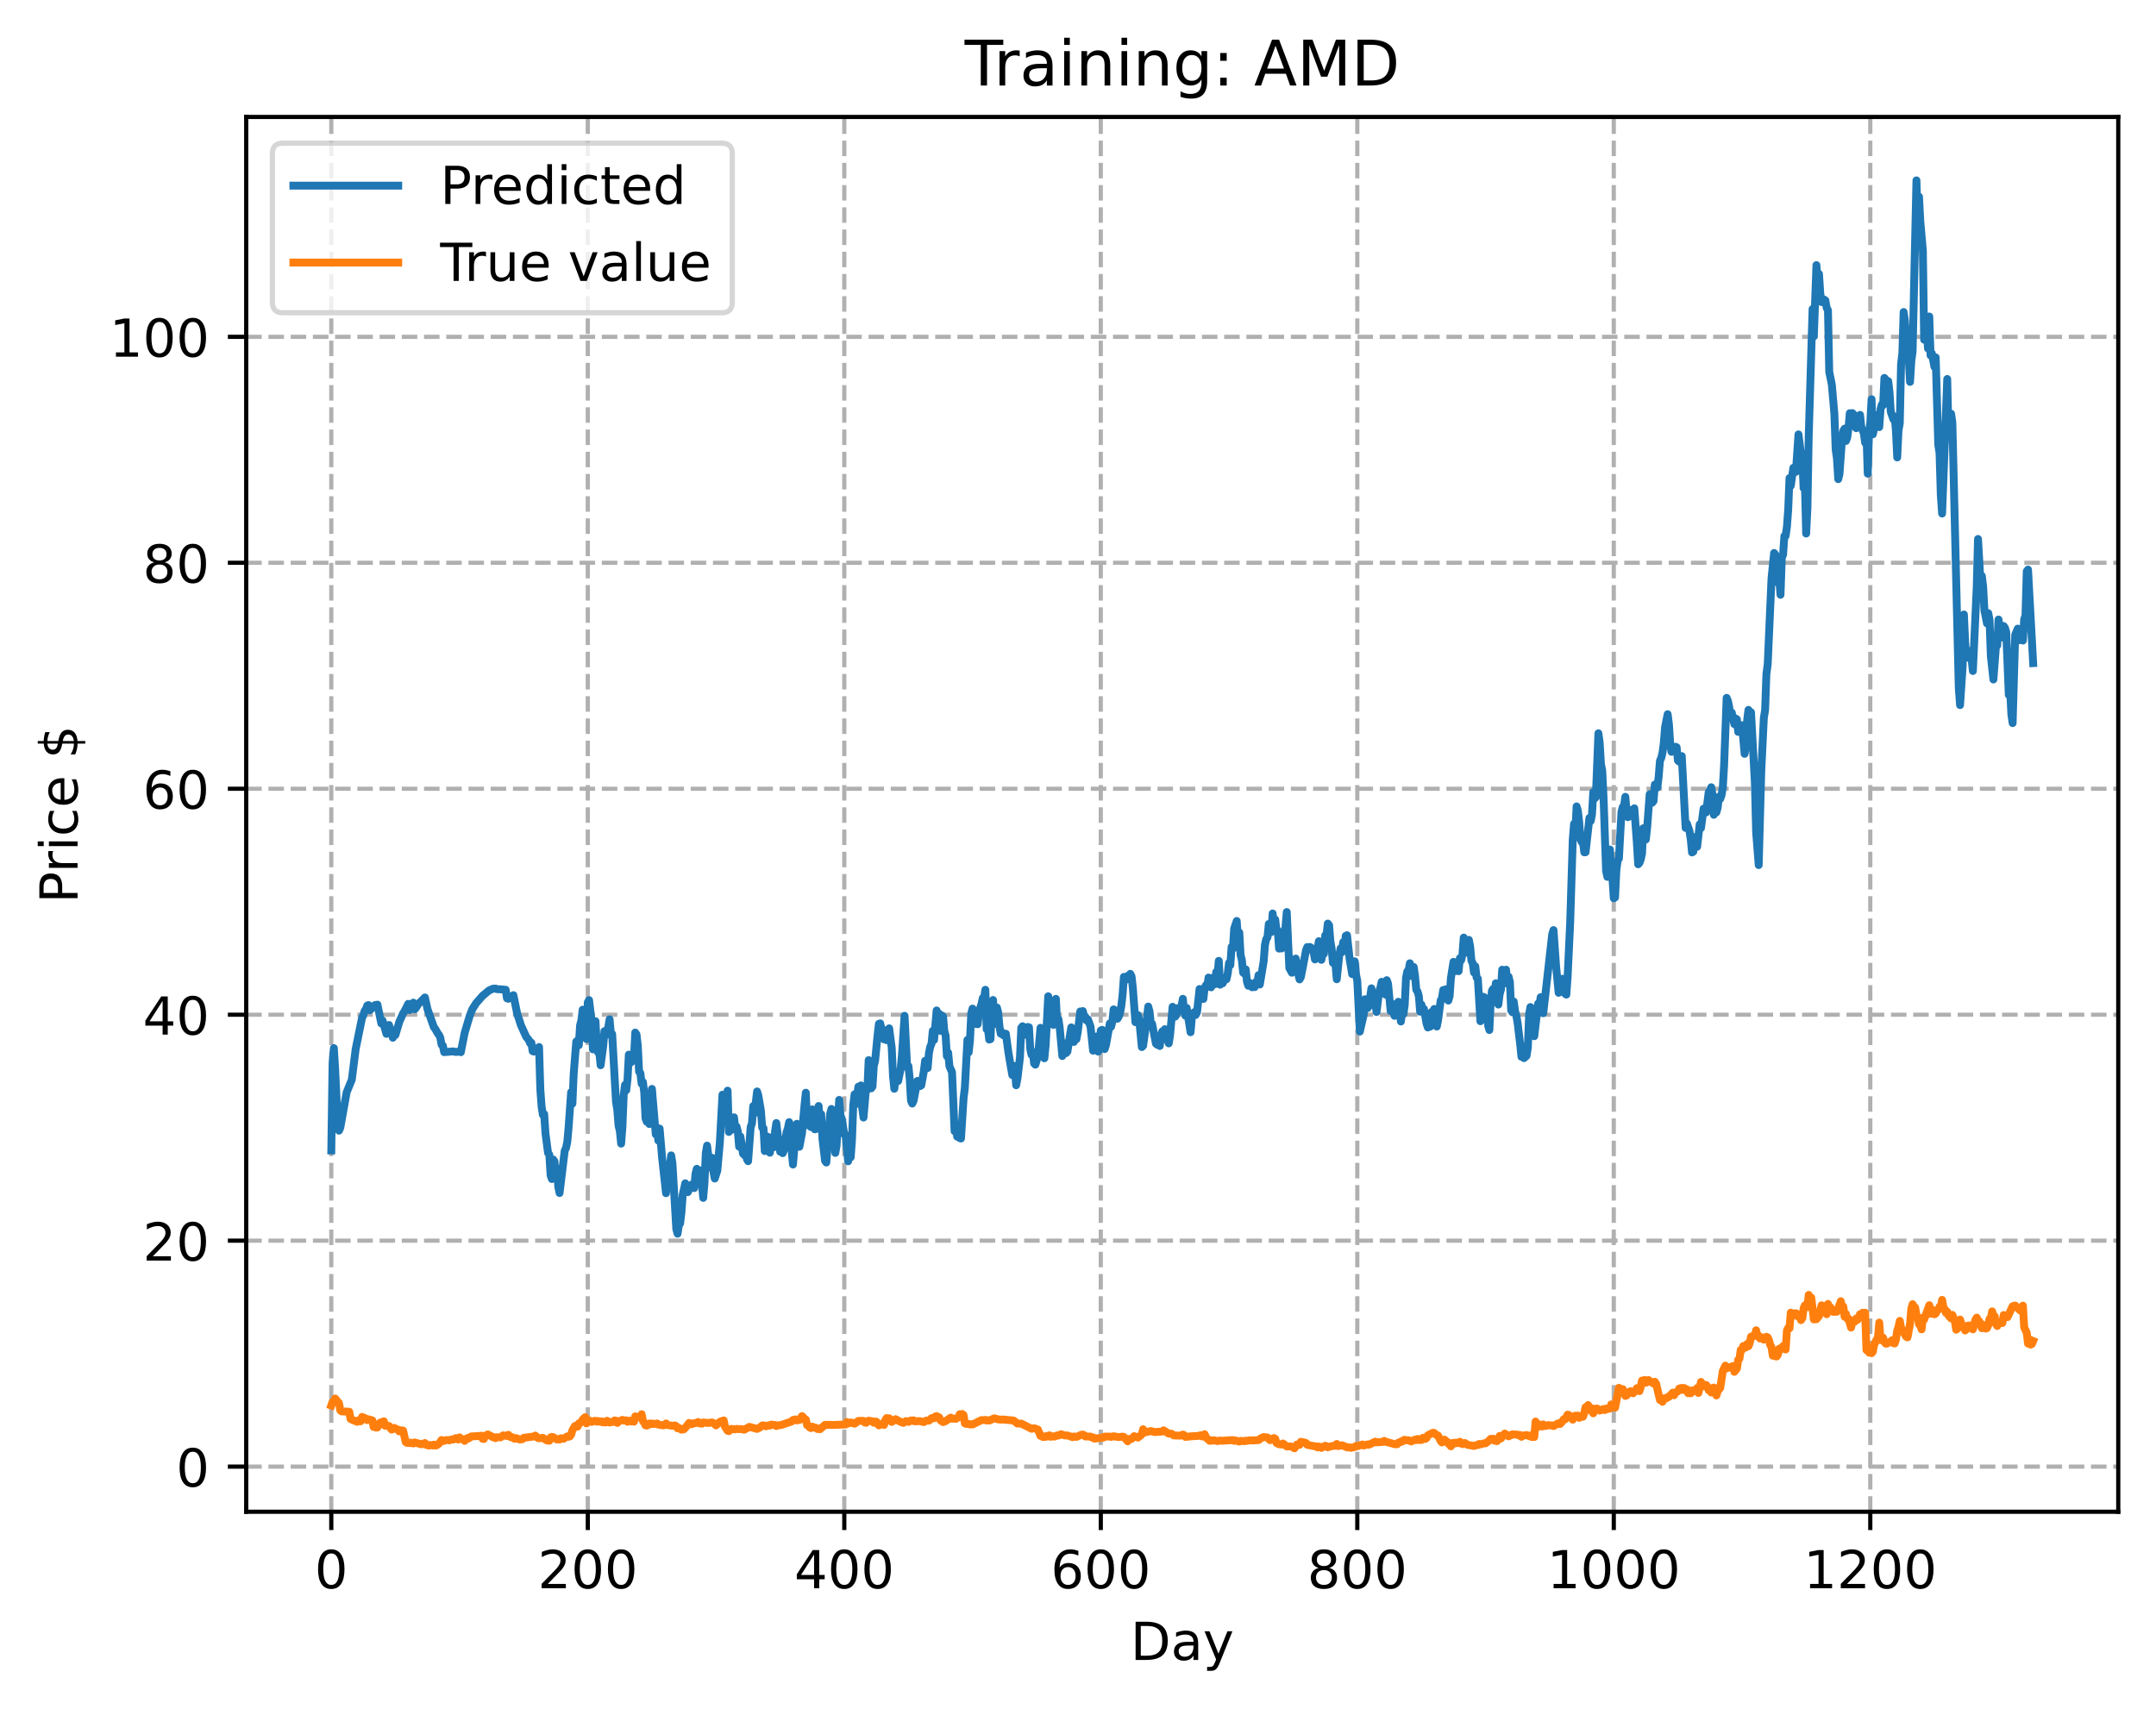 <?xml version="1.0" encoding="utf-8" standalone="no"?>
<!DOCTYPE svg PUBLIC "-//W3C//DTD SVG 1.1//EN"
  "http://www.w3.org/Graphics/SVG/1.1/DTD/svg11.dtd">
<!-- Created with matplotlib (https://matplotlib.org/) -->
<svg height="325.986pt" version="1.1" viewBox="0 0 411.286 325.986" width="411.286pt" xmlns="http://www.w3.org/2000/svg" xmlns:xlink="http://www.w3.org/1999/xlink">
 <defs>
  <style type="text/css">
*{stroke-linecap:butt;stroke-linejoin:round;}
  </style>
 </defs>
 <g id="figure_1">
  <g id="patch_1">
   <path d="M 0 325.986 
L 411.286 325.986 
L 411.286 0 
L 0 0 
z
" style="fill:#ffffff;"/>
  </g>
  <g id="axes_1">
   <g id="patch_2">
    <path d="M 46.966 288.43 
L 404.086 288.43 
L 404.086 22.318 
L 46.966 22.318 
z
" style="fill:#ffffff;"/>
   </g>
   <g id="matplotlib.axis_1">
    <g id="xtick_1">
     <g id="line2d_1">
      <path clip-path="url(#p4710680350)" d="M 63.198 288.43 
L 63.198 22.318 
" style="fill:none;stroke:#b0b0b0;stroke-dasharray:2.96,1.28;stroke-dashoffset:0;stroke-width:0.8;"/>
     </g>
     <g id="line2d_2">
      <defs>
       <path d="M 0 0 
L 0 3.5 
" id="mb5f57d6381" style="stroke:#000000;stroke-width:0.8;"/>
      </defs>
      <g>
       <use style="stroke:#000000;stroke-width:0.8;" x="63.198" xlink:href="#mb5f57d6381" y="288.43"/>
      </g>
     </g>
     <g id="text_1">
      <!-- 0 -->
      <defs>
       <path d="M 31.781 66.406 
Q 24.172 66.406 20.328 58.906 
Q 16.5 51.422 16.5 36.375 
Q 16.5 21.391 20.328 13.891 
Q 24.172 6.391 31.781 6.391 
Q 39.453 6.391 43.281 13.891 
Q 47.125 21.391 47.125 36.375 
Q 47.125 51.422 43.281 58.906 
Q 39.453 66.406 31.781 66.406 
z
M 31.781 74.219 
Q 44.047 74.219 50.516 64.516 
Q 56.984 54.828 56.984 36.375 
Q 56.984 17.969 50.516 8.266 
Q 44.047 -1.422 31.781 -1.422 
Q 19.531 -1.422 13.062 8.266 
Q 6.594 17.969 6.594 36.375 
Q 6.594 54.828 13.062 64.516 
Q 19.531 74.219 31.781 74.219 
z
" id="DejaVuSans-48"/>
      </defs>
      <g transform="translate(60.017 303.029)scale(0.1 -0.1)">
       <use xlink:href="#DejaVuSans-48"/>
      </g>
     </g>
    </g>
    <g id="xtick_2">
     <g id="line2d_3">
      <path clip-path="url(#p4710680350)" d="M 112.129 288.43 
L 112.129 22.318 
" style="fill:none;stroke:#b0b0b0;stroke-dasharray:2.96,1.28;stroke-dashoffset:0;stroke-width:0.8;"/>
     </g>
     <g id="line2d_4">
      <g>
       <use style="stroke:#000000;stroke-width:0.8;" x="112.129" xlink:href="#mb5f57d6381" y="288.43"/>
      </g>
     </g>
     <g id="text_2">
      <!-- 200 -->
      <defs>
       <path d="M 19.188 8.297 
L 53.609 8.297 
L 53.609 0 
L 7.328 0 
L 7.328 8.297 
Q 12.938 14.109 22.625 23.891 
Q 32.328 33.688 34.812 36.531 
Q 39.547 41.844 41.422 45.531 
Q 43.312 49.219 43.312 52.781 
Q 43.312 58.594 39.234 62.25 
Q 35.156 65.922 28.609 65.922 
Q 23.969 65.922 18.812 64.312 
Q 13.672 62.703 7.812 59.422 
L 7.812 69.391 
Q 13.766 71.781 18.938 73 
Q 24.125 74.219 28.422 74.219 
Q 39.75 74.219 46.484 68.547 
Q 53.219 62.891 53.219 53.422 
Q 53.219 48.922 51.531 44.891 
Q 49.859 40.875 45.406 35.406 
Q 44.188 33.984 37.641 27.219 
Q 31.109 20.453 19.188 8.297 
z
" id="DejaVuSans-50"/>
      </defs>
      <g transform="translate(102.585 303.029)scale(0.1 -0.1)">
       <use xlink:href="#DejaVuSans-50"/>
       <use x="63.623" xlink:href="#DejaVuSans-48"/>
       <use x="127.246" xlink:href="#DejaVuSans-48"/>
      </g>
     </g>
    </g>
    <g id="xtick_3">
     <g id="line2d_5">
      <path clip-path="url(#p4710680350)" d="M 161.06 288.43 
L 161.06 22.318 
" style="fill:none;stroke:#b0b0b0;stroke-dasharray:2.96,1.28;stroke-dashoffset:0;stroke-width:0.8;"/>
     </g>
     <g id="line2d_6">
      <g>
       <use style="stroke:#000000;stroke-width:0.8;" x="161.06" xlink:href="#mb5f57d6381" y="288.43"/>
      </g>
     </g>
     <g id="text_3">
      <!-- 400 -->
      <defs>
       <path d="M 37.797 64.312 
L 12.891 25.391 
L 37.797 25.391 
z
M 35.203 72.906 
L 47.609 72.906 
L 47.609 25.391 
L 58.016 25.391 
L 58.016 17.188 
L 47.609 17.188 
L 47.609 0 
L 37.797 0 
L 37.797 17.188 
L 4.891 17.188 
L 4.891 26.703 
z
" id="DejaVuSans-52"/>
      </defs>
      <g transform="translate(151.516 303.029)scale(0.1 -0.1)">
       <use xlink:href="#DejaVuSans-52"/>
       <use x="63.623" xlink:href="#DejaVuSans-48"/>
       <use x="127.246" xlink:href="#DejaVuSans-48"/>
      </g>
     </g>
    </g>
    <g id="xtick_4">
     <g id="line2d_7">
      <path clip-path="url(#p4710680350)" d="M 209.99 288.43 
L 209.99 22.318 
" style="fill:none;stroke:#b0b0b0;stroke-dasharray:2.96,1.28;stroke-dashoffset:0;stroke-width:0.8;"/>
     </g>
     <g id="line2d_8">
      <g>
       <use style="stroke:#000000;stroke-width:0.8;" x="209.99" xlink:href="#mb5f57d6381" y="288.43"/>
      </g>
     </g>
     <g id="text_4">
      <!-- 600 -->
      <defs>
       <path d="M 33.016 40.375 
Q 26.375 40.375 22.484 35.828 
Q 18.609 31.297 18.609 23.391 
Q 18.609 15.531 22.484 10.953 
Q 26.375 6.391 33.016 6.391 
Q 39.656 6.391 43.531 10.953 
Q 47.406 15.531 47.406 23.391 
Q 47.406 31.297 43.531 35.828 
Q 39.656 40.375 33.016 40.375 
z
M 52.594 71.297 
L 52.594 62.312 
Q 48.875 64.062 45.094 64.984 
Q 41.312 65.922 37.594 65.922 
Q 27.828 65.922 22.672 59.328 
Q 17.531 52.734 16.797 39.406 
Q 19.672 43.656 24.016 45.922 
Q 28.375 48.188 33.594 48.188 
Q 44.578 48.188 50.953 41.516 
Q 57.328 34.859 57.328 23.391 
Q 57.328 12.156 50.688 5.359 
Q 44.047 -1.422 33.016 -1.422 
Q 20.359 -1.422 13.672 8.266 
Q 6.984 17.969 6.984 36.375 
Q 6.984 53.656 15.188 63.938 
Q 23.391 74.219 37.203 74.219 
Q 40.922 74.219 44.703 73.484 
Q 48.484 72.75 52.594 71.297 
z
" id="DejaVuSans-54"/>
      </defs>
      <g transform="translate(200.446 303.029)scale(0.1 -0.1)">
       <use xlink:href="#DejaVuSans-54"/>
       <use x="63.623" xlink:href="#DejaVuSans-48"/>
       <use x="127.246" xlink:href="#DejaVuSans-48"/>
      </g>
     </g>
    </g>
    <g id="xtick_5">
     <g id="line2d_9">
      <path clip-path="url(#p4710680350)" d="M 258.921 288.43 
L 258.921 22.318 
" style="fill:none;stroke:#b0b0b0;stroke-dasharray:2.96,1.28;stroke-dashoffset:0;stroke-width:0.8;"/>
     </g>
     <g id="line2d_10">
      <g>
       <use style="stroke:#000000;stroke-width:0.8;" x="258.921" xlink:href="#mb5f57d6381" y="288.43"/>
      </g>
     </g>
     <g id="text_5">
      <!-- 800 -->
      <defs>
       <path d="M 31.781 34.625 
Q 24.75 34.625 20.719 30.859 
Q 16.703 27.094 16.703 20.516 
Q 16.703 13.922 20.719 10.156 
Q 24.75 6.391 31.781 6.391 
Q 38.812 6.391 42.859 10.172 
Q 46.922 13.969 46.922 20.516 
Q 46.922 27.094 42.891 30.859 
Q 38.875 34.625 31.781 34.625 
z
M 21.922 38.812 
Q 15.578 40.375 12.031 44.719 
Q 8.5 49.078 8.5 55.328 
Q 8.5 64.062 14.719 69.141 
Q 20.953 74.219 31.781 74.219 
Q 42.672 74.219 48.875 69.141 
Q 55.078 64.062 55.078 55.328 
Q 55.078 49.078 51.531 44.719 
Q 48 40.375 41.703 38.812 
Q 48.828 37.156 52.797 32.312 
Q 56.781 27.484 56.781 20.516 
Q 56.781 9.906 50.312 4.234 
Q 43.844 -1.422 31.781 -1.422 
Q 19.734 -1.422 13.25 4.234 
Q 6.781 9.906 6.781 20.516 
Q 6.781 27.484 10.781 32.312 
Q 14.797 37.156 21.922 38.812 
z
M 18.312 54.391 
Q 18.312 48.734 21.844 45.562 
Q 25.391 42.391 31.781 42.391 
Q 38.141 42.391 41.719 45.562 
Q 45.312 48.734 45.312 54.391 
Q 45.312 60.062 41.719 63.234 
Q 38.141 66.406 31.781 66.406 
Q 25.391 66.406 21.844 63.234 
Q 18.312 60.062 18.312 54.391 
z
" id="DejaVuSans-56"/>
      </defs>
      <g transform="translate(249.377 303.029)scale(0.1 -0.1)">
       <use xlink:href="#DejaVuSans-56"/>
       <use x="63.623" xlink:href="#DejaVuSans-48"/>
       <use x="127.246" xlink:href="#DejaVuSans-48"/>
      </g>
     </g>
    </g>
    <g id="xtick_6">
     <g id="line2d_11">
      <path clip-path="url(#p4710680350)" d="M 307.851 288.43 
L 307.851 22.318 
" style="fill:none;stroke:#b0b0b0;stroke-dasharray:2.96,1.28;stroke-dashoffset:0;stroke-width:0.8;"/>
     </g>
     <g id="line2d_12">
      <g>
       <use style="stroke:#000000;stroke-width:0.8;" x="307.851" xlink:href="#mb5f57d6381" y="288.43"/>
      </g>
     </g>
     <g id="text_6">
      <!-- 1000 -->
      <defs>
       <path d="M 12.406 8.297 
L 28.516 8.297 
L 28.516 63.922 
L 10.984 60.406 
L 10.984 69.391 
L 28.422 72.906 
L 38.281 72.906 
L 38.281 8.297 
L 54.391 8.297 
L 54.391 0 
L 12.406 0 
z
" id="DejaVuSans-49"/>
      </defs>
      <g transform="translate(295.126 303.029)scale(0.1 -0.1)">
       <use xlink:href="#DejaVuSans-49"/>
       <use x="63.623" xlink:href="#DejaVuSans-48"/>
       <use x="127.246" xlink:href="#DejaVuSans-48"/>
       <use x="190.869" xlink:href="#DejaVuSans-48"/>
      </g>
     </g>
    </g>
    <g id="xtick_7">
     <g id="line2d_13">
      <path clip-path="url(#p4710680350)" d="M 356.782 288.43 
L 356.782 22.318 
" style="fill:none;stroke:#b0b0b0;stroke-dasharray:2.96,1.28;stroke-dashoffset:0;stroke-width:0.8;"/>
     </g>
     <g id="line2d_14">
      <g>
       <use style="stroke:#000000;stroke-width:0.8;" x="356.782" xlink:href="#mb5f57d6381" y="288.43"/>
      </g>
     </g>
     <g id="text_7">
      <!-- 1200 -->
      <g transform="translate(344.057 303.029)scale(0.1 -0.1)">
       <use xlink:href="#DejaVuSans-49"/>
       <use x="63.623" xlink:href="#DejaVuSans-50"/>
       <use x="127.246" xlink:href="#DejaVuSans-48"/>
       <use x="190.869" xlink:href="#DejaVuSans-48"/>
      </g>
     </g>
    </g>
    <g id="text_8">
     <!-- Day -->
     <defs>
      <path d="M 19.672 64.797 
L 19.672 8.109 
L 31.594 8.109 
Q 46.688 8.109 53.688 14.938 
Q 60.688 21.781 60.688 36.531 
Q 60.688 51.172 53.688 57.984 
Q 46.688 64.797 31.594 64.797 
z
M 9.812 72.906 
L 30.078 72.906 
Q 51.266 72.906 61.172 64.094 
Q 71.094 55.281 71.094 36.531 
Q 71.094 17.672 61.125 8.828 
Q 51.172 0 30.078 0 
L 9.812 0 
z
" id="DejaVuSans-68"/>
      <path d="M 34.281 27.484 
Q 23.391 27.484 19.188 25 
Q 14.984 22.516 14.984 16.5 
Q 14.984 11.719 18.141 8.906 
Q 21.297 6.109 26.703 6.109 
Q 34.188 6.109 38.703 11.406 
Q 43.219 16.703 43.219 25.484 
L 43.219 27.484 
z
M 52.203 31.203 
L 52.203 0 
L 43.219 0 
L 43.219 8.297 
Q 40.141 3.328 35.547 0.953 
Q 30.953 -1.422 24.312 -1.422 
Q 15.922 -1.422 10.953 3.297 
Q 6 8.016 6 15.922 
Q 6 25.141 12.172 29.828 
Q 18.359 34.516 30.609 34.516 
L 43.219 34.516 
L 43.219 35.406 
Q 43.219 41.609 39.141 45 
Q 35.062 48.391 27.688 48.391 
Q 23 48.391 18.547 47.266 
Q 14.109 46.141 10.016 43.891 
L 10.016 52.203 
Q 14.938 54.109 19.578 55.047 
Q 24.219 56 28.609 56 
Q 40.484 56 46.344 49.844 
Q 52.203 43.703 52.203 31.203 
z
" id="DejaVuSans-97"/>
      <path d="M 32.172 -5.078 
Q 28.375 -14.844 24.75 -17.812 
Q 21.141 -20.797 15.094 -20.797 
L 7.906 -20.797 
L 7.906 -13.281 
L 13.188 -13.281 
Q 16.891 -13.281 18.938 -11.516 
Q 21 -9.766 23.484 -3.219 
L 25.094 0.875 
L 2.984 54.688 
L 12.5 54.688 
L 29.594 11.922 
L 46.688 54.688 
L 56.203 54.688 
z
" id="DejaVuSans-121"/>
     </defs>
     <g transform="translate(215.652 316.707)scale(0.1 -0.1)">
      <use xlink:href="#DejaVuSans-68"/>
      <use x="77.002" xlink:href="#DejaVuSans-97"/>
      <use x="138.281" xlink:href="#DejaVuSans-121"/>
     </g>
    </g>
   </g>
   <g id="matplotlib.axis_2">
    <g id="ytick_1">
     <g id="line2d_15">
      <path clip-path="url(#p4710680350)" d="M 46.966 279.826 
L 404.086 279.826 
" style="fill:none;stroke:#b0b0b0;stroke-dasharray:2.96,1.28;stroke-dashoffset:0;stroke-width:0.8;"/>
     </g>
     <g id="line2d_16">
      <defs>
       <path d="M 0 0 
L -3.5 0 
" id="m2c3786706e" style="stroke:#000000;stroke-width:0.8;"/>
      </defs>
      <g>
       <use style="stroke:#000000;stroke-width:0.8;" x="46.966" xlink:href="#m2c3786706e" y="279.826"/>
      </g>
     </g>
     <g id="text_9">
      <!-- 0 -->
      <g transform="translate(33.603 283.626)scale(0.1 -0.1)">
       <use xlink:href="#DejaVuSans-48"/>
      </g>
     </g>
    </g>
    <g id="ytick_2">
     <g id="line2d_17">
      <path clip-path="url(#p4710680350)" d="M 46.966 236.713 
L 404.086 236.713 
" style="fill:none;stroke:#b0b0b0;stroke-dasharray:2.96,1.28;stroke-dashoffset:0;stroke-width:0.8;"/>
     </g>
     <g id="line2d_18">
      <g>
       <use style="stroke:#000000;stroke-width:0.8;" x="46.966" xlink:href="#m2c3786706e" y="236.713"/>
      </g>
     </g>
     <g id="text_10">
      <!-- 20 -->
      <g transform="translate(27.241 240.512)scale(0.1 -0.1)">
       <use xlink:href="#DejaVuSans-50"/>
       <use x="63.623" xlink:href="#DejaVuSans-48"/>
      </g>
     </g>
    </g>
    <g id="ytick_3">
     <g id="line2d_19">
      <path clip-path="url(#p4710680350)" d="M 46.966 193.6 
L 404.086 193.6 
" style="fill:none;stroke:#b0b0b0;stroke-dasharray:2.96,1.28;stroke-dashoffset:0;stroke-width:0.8;"/>
     </g>
     <g id="line2d_20">
      <g>
       <use style="stroke:#000000;stroke-width:0.8;" x="46.966" xlink:href="#m2c3786706e" y="193.6"/>
      </g>
     </g>
     <g id="text_11">
      <!-- 40 -->
      <g transform="translate(27.241 197.399)scale(0.1 -0.1)">
       <use xlink:href="#DejaVuSans-52"/>
       <use x="63.623" xlink:href="#DejaVuSans-48"/>
      </g>
     </g>
    </g>
    <g id="ytick_4">
     <g id="line2d_21">
      <path clip-path="url(#p4710680350)" d="M 46.966 150.487 
L 404.086 150.487 
" style="fill:none;stroke:#b0b0b0;stroke-dasharray:2.96,1.28;stroke-dashoffset:0;stroke-width:0.8;"/>
     </g>
     <g id="line2d_22">
      <g>
       <use style="stroke:#000000;stroke-width:0.8;" x="46.966" xlink:href="#m2c3786706e" y="150.487"/>
      </g>
     </g>
     <g id="text_12">
      <!-- 60 -->
      <g transform="translate(27.241 154.286)scale(0.1 -0.1)">
       <use xlink:href="#DejaVuSans-54"/>
       <use x="63.623" xlink:href="#DejaVuSans-48"/>
      </g>
     </g>
    </g>
    <g id="ytick_5">
     <g id="line2d_23">
      <path clip-path="url(#p4710680350)" d="M 46.966 107.373 
L 404.086 107.373 
" style="fill:none;stroke:#b0b0b0;stroke-dasharray:2.96,1.28;stroke-dashoffset:0;stroke-width:0.8;"/>
     </g>
     <g id="line2d_24">
      <g>
       <use style="stroke:#000000;stroke-width:0.8;" x="46.966" xlink:href="#m2c3786706e" y="107.373"/>
      </g>
     </g>
     <g id="text_13">
      <!-- 80 -->
      <g transform="translate(27.241 111.173)scale(0.1 -0.1)">
       <use xlink:href="#DejaVuSans-56"/>
       <use x="63.623" xlink:href="#DejaVuSans-48"/>
      </g>
     </g>
    </g>
    <g id="ytick_6">
     <g id="line2d_25">
      <path clip-path="url(#p4710680350)" d="M 46.966 64.26 
L 404.086 64.26 
" style="fill:none;stroke:#b0b0b0;stroke-dasharray:2.96,1.28;stroke-dashoffset:0;stroke-width:0.8;"/>
     </g>
     <g id="line2d_26">
      <g>
       <use style="stroke:#000000;stroke-width:0.8;" x="46.966" xlink:href="#m2c3786706e" y="64.26"/>
      </g>
     </g>
     <g id="text_14">
      <!-- 100 -->
      <g transform="translate(20.878 68.059)scale(0.1 -0.1)">
       <use xlink:href="#DejaVuSans-49"/>
       <use x="63.623" xlink:href="#DejaVuSans-48"/>
       <use x="127.246" xlink:href="#DejaVuSans-48"/>
      </g>
     </g>
    </g>
    <g id="text_15">
     <!-- Price $ -->
     <defs>
      <path d="M 19.672 64.797 
L 19.672 37.406 
L 32.078 37.406 
Q 38.969 37.406 42.719 40.969 
Q 46.484 44.531 46.484 51.125 
Q 46.484 57.672 42.719 61.234 
Q 38.969 64.797 32.078 64.797 
z
M 9.812 72.906 
L 32.078 72.906 
Q 44.344 72.906 50.609 67.359 
Q 56.891 61.812 56.891 51.125 
Q 56.891 40.328 50.609 34.812 
Q 44.344 29.297 32.078 29.297 
L 19.672 29.297 
L 19.672 0 
L 9.812 0 
z
" id="DejaVuSans-80"/>
      <path d="M 41.109 46.297 
Q 39.594 47.172 37.812 47.578 
Q 36.031 48 33.891 48 
Q 26.266 48 22.188 43.047 
Q 18.109 38.094 18.109 28.812 
L 18.109 0 
L 9.078 0 
L 9.078 54.688 
L 18.109 54.688 
L 18.109 46.188 
Q 20.953 51.172 25.484 53.578 
Q 30.031 56 36.531 56 
Q 37.453 56 38.578 55.875 
Q 39.703 55.766 41.062 55.516 
z
" id="DejaVuSans-114"/>
      <path d="M 9.422 54.688 
L 18.406 54.688 
L 18.406 0 
L 9.422 0 
z
M 9.422 75.984 
L 18.406 75.984 
L 18.406 64.594 
L 9.422 64.594 
z
" id="DejaVuSans-105"/>
      <path d="M 48.781 52.594 
L 48.781 44.188 
Q 44.969 46.297 41.141 47.344 
Q 37.312 48.391 33.406 48.391 
Q 24.656 48.391 19.812 42.844 
Q 14.984 37.312 14.984 27.297 
Q 14.984 17.281 19.812 11.734 
Q 24.656 6.203 33.406 6.203 
Q 37.312 6.203 41.141 7.25 
Q 44.969 8.297 48.781 10.406 
L 48.781 2.094 
Q 45.016 0.344 40.984 -0.531 
Q 36.969 -1.422 32.422 -1.422 
Q 20.062 -1.422 12.781 6.344 
Q 5.516 14.109 5.516 27.297 
Q 5.516 40.672 12.859 48.328 
Q 20.219 56 33.016 56 
Q 37.156 56 41.109 55.141 
Q 45.062 54.297 48.781 52.594 
z
" id="DejaVuSans-99"/>
      <path d="M 56.203 29.594 
L 56.203 25.203 
L 14.891 25.203 
Q 15.484 15.922 20.484 11.062 
Q 25.484 6.203 34.422 6.203 
Q 39.594 6.203 44.453 7.469 
Q 49.312 8.734 54.109 11.281 
L 54.109 2.781 
Q 49.266 0.734 44.188 -0.344 
Q 39.109 -1.422 33.891 -1.422 
Q 20.797 -1.422 13.156 6.188 
Q 5.516 13.812 5.516 26.812 
Q 5.516 40.234 12.766 48.109 
Q 20.016 56 32.328 56 
Q 43.359 56 49.781 48.891 
Q 56.203 41.797 56.203 29.594 
z
M 47.219 32.234 
Q 47.125 39.594 43.094 43.984 
Q 39.062 48.391 32.422 48.391 
Q 24.906 48.391 20.391 44.141 
Q 15.875 39.891 15.188 32.172 
z
" id="DejaVuSans-101"/>
      <path id="DejaVuSans-32"/>
      <path d="M 33.797 -14.703 
L 28.906 -14.703 
L 28.859 0 
Q 23.734 0.094 18.609 1.188 
Q 13.484 2.297 8.297 4.5 
L 8.297 13.281 
Q 13.281 10.156 18.375 8.562 
Q 23.484 6.984 28.906 6.938 
L 28.906 29.203 
Q 18.109 30.953 13.203 35.156 
Q 8.297 39.359 8.297 46.688 
Q 8.297 54.641 13.625 59.219 
Q 18.953 63.812 28.906 64.5 
L 28.906 75.984 
L 33.797 75.984 
L 33.797 64.656 
Q 38.328 64.453 42.578 63.688 
Q 46.828 62.938 50.875 61.625 
L 50.875 53.078 
Q 46.828 55.125 42.547 56.25 
Q 38.281 57.375 33.797 57.562 
L 33.797 36.719 
Q 44.875 35.016 50.094 30.609 
Q 55.328 26.219 55.328 18.609 
Q 55.328 10.359 49.781 5.594 
Q 44.234 0.828 33.797 0.094 
z
M 28.906 37.594 
L 28.906 57.625 
Q 23.25 56.984 20.266 54.391 
Q 17.281 51.812 17.281 47.516 
Q 17.281 43.312 20.031 40.969 
Q 22.797 38.625 28.906 37.594 
z
M 33.797 28.219 
L 33.797 7.078 
Q 39.984 7.906 43.141 10.594 
Q 46.297 13.281 46.297 17.672 
Q 46.297 21.969 43.281 24.5 
Q 40.281 27.047 33.797 28.219 
z
" id="DejaVuSans-36"/>
     </defs>
     <g transform="translate(14.798 172.342)rotate(-90)scale(0.1 -0.1)">
      <use xlink:href="#DejaVuSans-80"/>
      <use x="58.553" xlink:href="#DejaVuSans-114"/>
      <use x="99.666" xlink:href="#DejaVuSans-105"/>
      <use x="127.449" xlink:href="#DejaVuSans-99"/>
      <use x="182.43" xlink:href="#DejaVuSans-101"/>
      <use x="243.953" xlink:href="#DejaVuSans-32"/>
      <use x="275.74" xlink:href="#DejaVuSans-36"/>
     </g>
    </g>
   </g>
   <g id="line2d_27">
    <path clip-path="url(#p4710680350)" d="M 63.198 219.495 
L 63.443 202.907 
L 63.688 199.972 
L 63.932 203.986 
L 64.422 214.262 
L 64.666 215.723 
L 64.911 215.184 
L 66.134 208.378 
L 67.113 206.005 
L 67.847 200.165 
L 69.07 194.169 
L 69.315 193.69 
L 69.559 192.861 
L 69.804 192.554 
L 70.049 191.869 
L 70.293 191.756 
L 70.538 192.759 
L 71.517 191.769 
L 72.006 191.682 
L 72.74 195.272 
L 72.984 194.706 
L 73.718 197.251 
L 74.208 195.56 
L 74.942 197.999 
L 75.186 197.001 
L 75.431 197.47 
L 76.165 194.987 
L 76.899 193.34 
L 77.144 192.978 
L 77.878 191.527 
L 78.122 192.711 
L 78.856 191.3 
L 79.101 192.564 
L 79.345 192.287 
L 79.835 191.52 
L 80.569 190.807 
L 81.058 190.306 
L 81.547 192.525 
L 82.771 195.998 
L 83.015 196.284 
L 83.505 197.158 
L 83.749 197.461 
L 83.994 197.991 
L 84.239 199.334 
L 84.483 199.503 
L 84.728 200.744 
L 86.44 200.597 
L 86.93 200.713 
L 87.664 200.623 
L 87.908 200.755 
L 88.642 197.052 
L 89.621 193.77 
L 90.11 192.539 
L 90.844 191.385 
L 92.067 189.99 
L 93.291 188.973 
L 94.025 188.642 
L 94.514 188.609 
L 94.759 188.722 
L 95.493 188.758 
L 96.471 188.841 
L 96.716 190.481 
L 96.96 190.565 
L 97.939 189.873 
L 98.673 193.451 
L 99.407 195.68 
L 100.386 197.829 
L 100.875 198.416 
L 101.12 199.028 
L 101.364 198.936 
L 101.609 200.558 
L 101.854 200.642 
L 102.832 199.764 
L 103.077 207.903 
L 103.321 211.161 
L 103.566 212.724 
L 103.811 212.561 
L 104.055 216.231 
L 104.545 219.977 
L 104.789 220.278 
L 105.034 224.244 
L 105.279 224.952 
L 105.523 221.225 
L 105.768 221.55 
L 106.013 224.648 
L 106.257 222.927 
L 106.502 226.484 
L 106.747 227.623 
L 107.725 219.543 
L 107.97 219.044 
L 108.215 217.881 
L 108.459 215.206 
L 108.948 208.395 
L 109.193 210.574 
L 109.438 204.903 
L 109.927 198.733 
L 110.172 198.51 
L 110.416 199.431 
L 110.661 195.614 
L 110.906 194.694 
L 111.15 192.645 
L 111.395 196.59 
L 111.64 195.712 
L 111.884 198.257 
L 112.129 191.245 
L 112.374 190.811 
L 112.863 194.937 
L 113.108 200.215 
L 113.352 196.689 
L 113.597 194.836 
L 113.842 199.136 
L 114.086 200.791 
L 114.331 200.855 
L 114.575 203.244 
L 115.065 199.632 
L 115.309 196.733 
L 115.554 197.51 
L 116.043 195.946 
L 116.288 194.476 
L 116.533 197.302 
L 116.777 197.277 
L 117.511 210.233 
L 117.756 211.73 
L 118.001 214.781 
L 118.245 215.789 
L 118.49 218.2 
L 118.735 215.035 
L 118.979 208.93 
L 119.224 206.995 
L 119.469 208.01 
L 119.713 205.858 
L 119.958 201.214 
L 120.203 202.793 
L 120.447 202.624 
L 120.692 201.805 
L 120.936 201.914 
L 121.181 197.009 
L 121.426 197.372 
L 121.67 199.508 
L 121.915 204.472 
L 122.16 204.741 
L 122.404 206.776 
L 122.649 206.447 
L 122.894 208.418 
L 123.138 213.357 
L 123.383 214.026 
L 123.628 210.134 
L 123.872 214.461 
L 124.117 212.034 
L 124.362 207.755 
L 125.096 216.43 
L 125.34 215.14 
L 125.585 217.613 
L 125.83 215.33 
L 126.319 221.043 
L 126.808 225.405 
L 127.053 227.652 
L 127.297 223.305 
L 127.787 222.546 
L 128.031 220.435 
L 128.276 221.92 
L 129.01 234.477 
L 129.255 235.38 
L 129.499 233.76 
L 129.744 233.425 
L 129.989 231.388 
L 130.233 227.998 
L 130.723 225.766 
L 130.967 227.18 
L 131.212 227.453 
L 131.946 226.011 
L 132.435 226.679 
L 132.68 223.921 
L 132.924 223.002 
L 133.169 225.652 
L 133.414 224.902 
L 133.658 223.312 
L 134.148 228.549 
L 134.392 225.634 
L 134.637 220.005 
L 134.882 218.577 
L 135.126 220.494 
L 135.371 221.294 
L 135.616 222.809 
L 135.86 220.911 
L 136.105 223.598 
L 136.35 224.853 
L 136.839 223.374 
L 137.328 217.863 
L 137.818 208.863 
L 138.062 210.944 
L 138.307 210.41 
L 138.551 210.583 
L 138.796 208.092 
L 139.041 215.971 
L 139.285 213.951 
L 139.53 215.589 
L 139.775 213.849 
L 140.019 213.173 
L 140.264 215.328 
L 140.509 214.946 
L 140.753 215.876 
L 140.998 218.786 
L 141.243 216.834 
L 141.732 220.108 
L 141.977 220.368 
L 142.221 219.223 
L 142.466 221.138 
L 142.711 221.546 
L 143.2 215.032 
L 143.445 214.343 
L 143.689 211.027 
L 143.934 212.417 
L 144.423 208.24 
L 144.668 209.042 
L 145.157 211.95 
L 145.402 215.147 
L 145.646 215.255 
L 145.891 219.619 
L 146.136 218.758 
L 146.38 216.854 
L 146.625 216.961 
L 146.87 219.932 
L 147.114 218.144 
L 147.359 218.027 
L 147.604 218.879 
L 147.848 215.867 
L 148.093 214.268 
L 148.582 218.347 
L 148.827 219.742 
L 149.072 219.518 
L 149.316 220.015 
L 149.561 219.38 
L 150.05 215.996 
L 150.295 215.321 
L 150.539 214.096 
L 150.784 215.179 
L 151.029 219.719 
L 151.273 222.19 
L 151.763 216.282 
L 152.007 214.408 
L 152.252 218.314 
L 152.497 218.799 
L 152.986 216.222 
L 153.475 210.811 
L 153.72 208.48 
L 153.965 214.674 
L 154.209 213.259 
L 154.454 212.594 
L 154.699 215.035 
L 154.943 211.666 
L 155.188 214.399 
L 155.433 215.473 
L 155.677 215.405 
L 155.922 211.874 
L 156.166 211.016 
L 156.411 215.155 
L 156.656 212.581 
L 156.9 217.331 
L 157.39 221.49 
L 157.634 221.802 
L 158.368 212.472 
L 158.613 211.581 
L 158.858 213.127 
L 159.347 219.972 
L 159.592 218.565 
L 160.081 209.857 
L 160.326 212.797 
L 160.57 213.412 
L 161.06 216.443 
L 161.304 216.529 
L 161.794 221.568 
L 162.038 220.454 
L 162.283 220.807 
L 162.527 217.486 
L 162.772 210.833 
L 163.017 208.792 
L 163.261 210.676 
L 163.751 207.325 
L 163.995 208.637 
L 164.24 207.089 
L 164.485 211.447 
L 164.729 213.221 
L 165.219 207.531 
L 165.463 207.915 
L 165.708 202.27 
L 166.197 207.652 
L 166.442 207.314 
L 166.687 203.361 
L 166.931 202.442 
L 167.421 197.43 
L 167.665 195.331 
L 167.91 195.253 
L 168.154 196.264 
L 168.399 196.412 
L 168.644 198.305 
L 168.888 197.09 
L 169.133 198.455 
L 169.378 196.726 
L 169.622 196.201 
L 170.112 199.942 
L 170.356 205.338 
L 170.601 207.731 
L 170.846 205.581 
L 171.09 205.495 
L 171.335 206.252 
L 171.824 203.882 
L 172.069 201.184 
L 172.558 193.811 
L 173.048 203.644 
L 173.292 203.39 
L 173.537 205.764 
L 173.782 209.997 
L 174.026 210.554 
L 174.271 210.035 
L 175.005 206.24 
L 175.249 206.333 
L 175.494 207.224 
L 175.739 207.079 
L 176.228 204.44 
L 176.473 202.397 
L 176.717 203.507 
L 176.962 203.782 
L 177.207 200.918 
L 177.451 199.746 
L 177.696 199.165 
L 177.941 196.673 
L 178.185 198.415 
L 178.675 192.788 
L 178.919 195.395 
L 179.164 193.412 
L 179.409 196.681 
L 179.653 193.736 
L 179.898 193.92 
L 180.142 196.744 
L 180.387 197.546 
L 180.632 201.52 
L 180.876 200.847 
L 181.121 203.44 
L 181.61 204.55 
L 182.1 215.832 
L 182.344 214.525 
L 182.589 216.868 
L 182.834 216.016 
L 183.078 217.147 
L 183.323 217.22 
L 183.812 209.534 
L 184.057 207.546 
L 184.546 198.415 
L 184.791 200.785 
L 185.036 198.507 
L 185.28 193.339 
L 185.525 192.437 
L 186.014 195.358 
L 186.259 193.808 
L 186.503 195.417 
L 186.748 193.1 
L 187.237 191.52 
L 187.482 190.42 
L 187.727 190.363 
L 187.971 188.844 
L 188.216 196.388 
L 188.461 196.252 
L 188.705 198.348 
L 188.95 198.262 
L 189.195 192.251 
L 189.439 190.795 
L 189.684 195.357 
L 189.929 192.454 
L 190.173 192.23 
L 190.418 193.167 
L 190.663 195.863 
L 190.907 197.216 
L 191.152 196.971 
L 191.397 197.522 
L 191.641 197.595 
L 191.886 197.233 
L 192.375 200.861 
L 192.864 203.751 
L 193.109 205.124 
L 193.354 203.355 
L 193.598 203.787 
L 193.843 207.061 
L 194.088 205.827 
L 194.577 201.71 
L 194.822 196.107 
L 195.066 195.803 
L 195.311 197.462 
L 195.556 196.539 
L 195.8 196.501 
L 196.045 195.935 
L 196.29 195.996 
L 196.534 200.129 
L 196.779 201.247 
L 197.024 200.687 
L 197.268 202.905 
L 197.513 203.134 
L 198.002 201.533 
L 198.491 196.106 
L 198.736 197.241 
L 198.981 201.222 
L 199.225 201.913 
L 199.47 199.49 
L 199.959 190.083 
L 200.204 191.291 
L 200.693 194.716 
L 200.938 195.546 
L 201.183 194.249 
L 201.427 190.577 
L 201.672 195.475 
L 201.917 194.454 
L 202.161 196.165 
L 202.651 201.486 
L 203.14 199.074 
L 203.385 200.919 
L 203.629 200.627 
L 204.118 197.471 
L 204.363 196.019 
L 204.608 196.632 
L 204.852 198.802 
L 205.097 198.181 
L 205.342 198.273 
L 205.586 196.965 
L 206.076 192.974 
L 206.32 193.719 
L 206.565 192.906 
L 206.81 193.954 
L 207.054 193.993 
L 207.299 194.721 
L 207.544 194.508 
L 208.033 195.864 
L 208.522 200.465 
L 208.767 199.724 
L 209.012 197.978 
L 209.256 197.738 
L 209.501 200.639 
L 209.746 199.763 
L 209.99 196.61 
L 210.235 196.484 
L 210.724 200.158 
L 210.969 199.429 
L 211.458 196.74 
L 211.703 195.27 
L 211.947 195.913 
L 212.192 194.97 
L 212.437 192.583 
L 212.681 193.128 
L 212.926 192.806 
L 213.171 194.364 
L 213.415 193.968 
L 213.66 193.311 
L 213.905 191.929 
L 214.149 189.787 
L 214.394 186.386 
L 214.639 186.849 
L 214.883 186.884 
L 215.128 186.191 
L 215.373 186.714 
L 215.617 185.805 
L 215.862 186.283 
L 216.106 188.513 
L 216.596 195.026 
L 216.84 194.487 
L 217.085 193.677 
L 217.33 194.662 
L 217.819 199.775 
L 218.064 199.537 
L 218.798 194.229 
L 219.042 192.04 
L 219.287 192.976 
L 219.532 195.31 
L 219.776 195.324 
L 220.51 199.124 
L 220.755 199.339 
L 221 198.936 
L 221.244 199.567 
L 221.489 197.467 
L 221.734 196.765 
L 221.978 196.847 
L 222.223 196.36 
L 222.467 197.885 
L 222.957 199.07 
L 223.201 197.533 
L 223.691 192.088 
L 224.18 193.969 
L 224.425 193.611 
L 224.669 192.342 
L 224.914 192.405 
L 225.159 192.3 
L 225.403 191.832 
L 225.648 190.564 
L 225.893 193.098 
L 226.137 193.79 
L 226.382 192.311 
L 227.116 196.946 
L 227.361 194.169 
L 227.605 193.36 
L 227.85 193.099 
L 228.094 193.652 
L 228.339 193.181 
L 228.828 188.696 
L 229.073 188.766 
L 229.318 189.337 
L 229.562 190.594 
L 229.807 188.452 
L 230.052 187.972 
L 230.296 188.301 
L 230.541 186.513 
L 230.786 186.882 
L 231.03 188.375 
L 231.275 186.586 
L 231.52 187.791 
L 231.764 187.78 
L 232.009 185.444 
L 232.254 186.085 
L 232.498 183.322 
L 232.743 187.878 
L 232.988 187.225 
L 233.232 187.619 
L 233.477 187.139 
L 233.722 186.905 
L 233.966 186.842 
L 234.211 185.711 
L 234.455 183.71 
L 234.7 184.148 
L 234.945 180.666 
L 235.189 181.043 
L 235.434 177.181 
L 235.923 175.717 
L 236.168 179.297 
L 236.413 177.92 
L 236.657 182.191 
L 236.902 183.174 
L 237.147 185.583 
L 237.391 185.778 
L 237.636 184.949 
L 237.881 187.337 
L 238.125 188.078 
L 238.37 187.511 
L 238.859 188.365 
L 239.104 188.034 
L 239.349 188.334 
L 239.593 187.34 
L 239.838 187.684 
L 240.082 186.058 
L 240.327 187.84 
L 241.061 183.419 
L 241.306 180.271 
L 241.55 179.179 
L 241.795 178.825 
L 242.04 176.287 
L 242.284 177.85 
L 242.529 177.825 
L 242.774 174.287 
L 243.018 176.905 
L 243.263 175.441 
L 243.508 177.511 
L 243.752 177.5 
L 243.997 180.989 
L 244.242 180.642 
L 244.486 180.96 
L 244.731 179.762 
L 244.976 179.71 
L 245.465 174.008 
L 245.954 184.696 
L 246.443 185.589 
L 246.688 185.019 
L 247.177 182.89 
L 247.667 185.886 
L 247.911 186.869 
L 248.156 186.426 
L 248.645 183.926 
L 249.135 181.32 
L 249.379 180.693 
L 249.624 181.141 
L 249.869 180.675 
L 250.113 180.811 
L 250.603 181.726 
L 250.847 183.055 
L 251.092 182.723 
L 251.581 179.577 
L 251.826 182.598 
L 252.07 183.131 
L 252.315 181.818 
L 252.56 181.983 
L 252.804 178.454 
L 253.049 178.419 
L 253.294 176.212 
L 253.538 176.523 
L 253.783 179.524 
L 254.028 180.976 
L 254.272 183.705 
L 254.517 183.63 
L 254.762 183.969 
L 255.006 186.838 
L 255.496 182.111 
L 255.74 180.93 
L 255.985 181.675 
L 256.23 179.763 
L 256.474 181.019 
L 256.719 178.554 
L 256.964 178.44 
L 257.453 182.935 
L 257.942 185.862 
L 258.187 185.045 
L 258.431 183.417 
L 258.676 185.888 
L 258.921 187.159 
L 259.41 196.822 
L 260.144 193.627 
L 260.389 190.646 
L 260.878 192.343 
L 261.367 190.256 
L 261.612 188.565 
L 262.101 191.916 
L 262.346 190.823 
L 262.591 193.087 
L 263.08 189.189 
L 263.325 188.45 
L 263.569 187.322 
L 263.814 188.852 
L 264.058 187.792 
L 264.303 189.768 
L 264.548 187.012 
L 264.792 187.691 
L 265.282 192.904 
L 265.526 191.479 
L 266.016 193.814 
L 266.26 192.701 
L 266.505 192.296 
L 266.75 191.131 
L 267.239 194.901 
L 267.484 193.1 
L 267.728 193.483 
L 267.973 191.741 
L 268.218 186.526 
L 268.462 185.336 
L 268.707 185.135 
L 268.952 183.782 
L 269.196 186.205 
L 269.441 184.961 
L 269.685 184.497 
L 269.93 186.194 
L 270.175 188.837 
L 270.419 189.2 
L 270.664 190.056 
L 270.909 193.027 
L 271.153 191.667 
L 271.398 192.498 
L 271.643 192.515 
L 272.132 195.278 
L 272.377 196.036 
L 272.621 195.309 
L 272.866 195.856 
L 273.111 193.062 
L 273.355 194.298 
L 273.6 192.505 
L 274.089 195.855 
L 274.334 194.653 
L 274.823 190.874 
L 275.068 190.472 
L 275.313 188.887 
L 275.557 190.53 
L 275.802 188.751 
L 276.046 190.432 
L 276.291 190.906 
L 276.536 190.049 
L 276.78 186.603 
L 277.27 183.513 
L 277.514 184.854 
L 277.759 185.267 
L 278.004 184.477 
L 278.248 185.299 
L 278.493 182.816 
L 278.738 183.195 
L 278.982 182.076 
L 279.227 178.884 
L 279.472 181.459 
L 279.716 180.944 
L 279.961 181.783 
L 280.206 179.327 
L 280.45 180.59 
L 280.695 183.299 
L 280.94 183.761 
L 281.184 185.555 
L 281.429 184.359 
L 281.673 186.493 
L 281.918 186.731 
L 282.407 194.841 
L 282.897 190.172 
L 283.141 190.259 
L 283.386 191.807 
L 283.631 192.207 
L 283.875 195.669 
L 284.12 196.521 
L 284.365 191.092 
L 284.609 189.009 
L 284.854 188.656 
L 285.099 190.263 
L 285.343 187.599 
L 285.588 190.803 
L 285.833 191.666 
L 286.077 189.683 
L 286.322 188.826 
L 286.567 185.017 
L 286.811 186.905 
L 287.056 187.39 
L 287.301 185.008 
L 287.545 187.683 
L 287.79 186.356 
L 288.034 187.378 
L 288.279 192.783 
L 288.524 193.143 
L 288.768 191.089 
L 289.013 192.907 
L 289.258 193.754 
L 289.502 195.16 
L 289.992 199.224 
L 290.236 201.634 
L 290.481 199.882 
L 290.726 201.882 
L 291.215 201.435 
L 291.46 199.863 
L 291.704 193.458 
L 291.949 192.136 
L 292.194 193.186 
L 292.683 197.704 
L 293.417 191.479 
L 293.661 191.815 
L 293.906 190.257 
L 294.151 191.258 
L 294.395 193.313 
L 296.108 178.212 
L 296.353 177.454 
L 296.842 184.307 
L 297.331 189.422 
L 297.576 189.074 
L 298.065 186.747 
L 298.555 189.586 
L 298.799 189.77 
L 299.044 186.396 
L 299.533 176.017 
L 300.022 160.242 
L 300.267 157.177 
L 300.512 158.879 
L 300.756 153.858 
L 301.001 154.694 
L 301.246 156.807 
L 301.49 160.151 
L 301.735 160.667 
L 301.98 160.7 
L 302.224 162.619 
L 302.469 162.6 
L 303.203 156.066 
L 303.448 156.643 
L 303.692 155.375 
L 303.937 151.127 
L 304.182 152.35 
L 304.426 152.125 
L 304.916 139.906 
L 305.16 141.68 
L 305.405 145.787 
L 305.649 147.029 
L 305.894 152.05 
L 306.383 166.171 
L 306.628 167.3 
L 307.117 162.086 
L 307.362 166.536 
L 307.607 167.719 
L 307.851 171.383 
L 308.096 171.23 
L 308.341 166.018 
L 308.585 164.25 
L 308.83 163.794 
L 309.319 154.906 
L 309.564 153.955 
L 309.809 153.768 
L 310.053 152.026 
L 310.298 154.764 
L 310.543 155.918 
L 310.787 155.771 
L 311.032 154.541 
L 311.277 155.625 
L 311.521 155.596 
L 311.766 154.222 
L 312.255 160.778 
L 312.5 164.898 
L 312.744 164.631 
L 312.989 163.986 
L 313.234 162.889 
L 313.478 158.03 
L 313.723 159.836 
L 313.968 160.178 
L 314.212 157.944 
L 314.702 151.528 
L 315.191 153.151 
L 315.436 152.837 
L 315.68 149.689 
L 316.17 150.248 
L 316.414 148.176 
L 316.659 145.152 
L 316.904 144.619 
L 317.148 143.601 
L 317.393 141.746 
L 317.637 138.69 
L 318.127 136.269 
L 318.371 138.173 
L 318.616 141.971 
L 318.861 143.442 
L 319.35 143.154 
L 319.595 142.471 
L 319.839 142.568 
L 320.084 145.101 
L 320.329 145.327 
L 320.573 145.156 
L 320.818 144.253 
L 321.552 157.961 
L 321.797 157.112 
L 322.286 158.542 
L 322.531 160.096 
L 322.775 162.641 
L 323.02 162.498 
L 323.265 160.421 
L 323.509 159.66 
L 323.754 161.551 
L 324.243 157.271 
L 324.488 157.989 
L 324.977 154.284 
L 325.222 154.45 
L 325.466 155.009 
L 325.956 151.139 
L 326.2 150.811 
L 326.445 150.199 
L 326.69 151.715 
L 326.934 155.459 
L 327.179 154.814 
L 327.424 154.991 
L 327.668 154.126 
L 327.913 152.003 
L 328.158 152.42 
L 328.402 151.751 
L 328.647 150.229 
L 328.892 146.093 
L 329.381 133.142 
L 329.625 133.734 
L 329.87 134.919 
L 330.115 137.002 
L 330.359 135.966 
L 330.849 138.168 
L 331.093 137.087 
L 331.338 137.247 
L 331.583 139.644 
L 332.072 138.471 
L 332.317 138.367 
L 332.806 143.83 
L 333.051 142.537 
L 333.295 137.38 
L 333.54 135.443 
L 333.785 136.256 
L 334.029 135.898 
L 334.763 149.264 
L 335.008 158.799 
L 335.497 165.053 
L 335.986 147.141 
L 336.476 136.965 
L 336.72 135.462 
L 336.965 128.587 
L 337.21 126.775 
L 337.944 110.282 
L 338.433 105.507 
L 338.678 105.806 
L 338.922 107.185 
L 339.167 111.18 
L 339.412 110.45 
L 339.656 113.482 
L 339.901 106.438 
L 340.146 105.831 
L 340.39 102.284 
L 340.635 102.249 
L 340.88 100.497 
L 341.124 97.249 
L 341.369 91.215 
L 341.613 92.697 
L 342.103 89.264 
L 342.347 89.285 
L 342.592 90.023 
L 343.081 82.878 
L 343.571 86.739 
L 343.815 87.658 
L 344.06 93.132 
L 344.305 92.31 
L 344.549 101.799 
L 344.794 96.879 
L 345.039 83.122 
L 345.773 58.956 
L 346.017 64.166 
L 346.507 50.582 
L 346.751 53.942 
L 346.996 52.259 
L 347.24 55.97 
L 347.485 57.633 
L 347.974 57.149 
L 348.219 57.326 
L 348.464 58.759 
L 348.708 59.19 
L 348.953 70.95 
L 349.442 73.353 
L 349.932 78.95 
L 350.176 85.732 
L 350.421 87.497 
L 350.666 91.42 
L 350.91 90.411 
L 351.4 83.624 
L 351.644 82.17 
L 351.889 81.779 
L 352.134 84.132 
L 352.378 83.521 
L 352.623 81.713 
L 352.868 78.84 
L 353.112 79.146 
L 353.357 78.812 
L 353.601 79.073 
L 354.091 81.692 
L 354.335 80.282 
L 354.58 80.443 
L 354.825 79.152 
L 355.069 81.476 
L 355.559 82.684 
L 355.803 84.472 
L 356.048 82.816 
L 356.293 90.373 
L 356.537 82.534 
L 356.782 80.691 
L 357.027 76.169 
L 357.271 82.864 
L 357.516 81.767 
L 357.761 79.854 
L 358.005 79.204 
L 358.25 79.382 
L 358.495 81.491 
L 358.739 78.06 
L 358.984 77.182 
L 359.228 77.288 
L 359.473 72.113 
L 359.718 72.404 
L 359.962 74.088 
L 360.207 72.716 
L 360.452 74.91 
L 360.696 78.579 
L 361.186 79.995 
L 361.43 79.476 
L 361.675 82.216 
L 361.92 87.277 
L 362.164 82.117 
L 362.409 80.765 
L 362.654 69.468 
L 362.898 67.396 
L 363.143 59.532 
L 363.388 61.175 
L 363.632 65.144 
L 363.877 63.949 
L 364.366 72.861 
L 364.611 68.861 
L 364.856 67.027 
L 365.589 34.414 
L 365.834 42.249 
L 366.079 37.518 
L 366.323 42.234 
L 366.813 47.819 
L 367.057 64.816 
L 367.302 62.402 
L 367.547 62.986 
L 367.791 66.501 
L 368.036 60.387 
L 368.281 67.822 
L 368.525 67.403 
L 369.015 69.982 
L 369.259 68.187 
L 369.749 84.836 
L 369.993 86.429 
L 370.238 94.527 
L 370.483 97.98 
L 371.461 72.31 
L 371.706 82.893 
L 372.195 78.932 
L 372.44 80.594 
L 373.663 131.28 
L 373.908 134.528 
L 374.397 127.192 
L 374.642 117.237 
L 374.886 122.654 
L 375.131 125.402 
L 375.376 125.086 
L 375.62 125.56 
L 375.865 124.233 
L 376.11 125.753 
L 376.354 128.026 
L 377.088 111.986 
L 377.333 102.836 
L 377.822 111.295 
L 378.067 109.891 
L 378.311 111.904 
L 378.556 116.469 
L 379.045 118.942 
L 379.29 116.992 
L 379.535 118.292 
L 379.779 125.179 
L 380.269 129.644 
L 380.758 123.245 
L 381.003 123.157 
L 381.247 118.205 
L 381.492 119.776 
L 381.737 119.644 
L 381.981 121.63 
L 382.226 119.44 
L 382.471 119.78 
L 382.715 120.617 
L 383.204 132.586 
L 383.449 131.413 
L 383.694 136.322 
L 383.938 137.965 
L 384.428 121.108 
L 384.917 119.938 
L 385.162 122.151 
L 385.651 120.903 
L 385.896 122.215 
L 386.14 118.156 
L 386.385 117.456 
L 386.63 108.984 
L 386.874 108.673 
L 387.853 126.517 
L 387.853 126.517 
" style="fill:none;stroke:#1f77b4;stroke-linecap:square;stroke-width:1.5;"/>
   </g>
   <g id="line2d_28">
    <path clip-path="url(#p4710680350)" d="M 63.198 268.164 
L 63.443 267.474 
L 63.688 267.431 
L 63.932 266.828 
L 64.666 267.711 
L 64.911 269.07 
L 65.156 269.285 
L 66.623 269.35 
L 66.868 270.729 
L 67.602 271.074 
L 67.847 271.096 
L 68.091 271.268 
L 68.336 271.01 
L 68.581 271.182 
L 68.825 271.161 
L 69.07 270.341 
L 69.804 270.643 
L 70.049 270.945 
L 70.293 270.794 
L 71.027 271.01 
L 71.272 272.26 
L 71.517 271.937 
L 71.761 272.389 
L 72.006 272.346 
L 72.251 271.743 
L 72.495 271.441 
L 73.229 271.182 
L 73.474 272.023 
L 73.718 271.937 
L 73.963 272.087 
L 74.208 272.066 
L 74.697 272.756 
L 74.942 272.669 
L 75.186 272.432 
L 75.92 272.777 
L 76.165 273.101 
L 76.41 272.885 
L 76.899 272.95 
L 77.388 275.127 
L 77.633 275.299 
L 77.878 275.213 
L 78.122 275.343 
L 78.367 275.256 
L 78.856 275.407 
L 79.101 275.213 
L 80.324 275.558 
L 80.569 275.45 
L 80.813 275.537 
L 81.058 275.321 
L 81.303 275.666 
L 81.792 275.817 
L 82.037 275.687 
L 82.526 275.795 
L 82.771 275.623 
L 83.015 275.795 
L 83.26 275.774 
L 83.749 275.429 
L 84.239 274.739 
L 84.483 274.955 
L 85.217 274.739 
L 85.706 274.804 
L 86.196 274.631 
L 86.44 274.674 
L 86.93 274.394 
L 87.174 274.394 
L 87.419 274.653 
L 87.664 274.243 
L 88.153 274.588 
L 88.398 274.674 
L 88.642 274.911 
L 89.132 274.372 
L 89.376 274.459 
L 89.866 274.071 
L 91.578 273.963 
L 91.823 273.92 
L 92.067 274.523 
L 92.312 274.545 
L 92.557 273.941 
L 93.046 273.683 
L 93.535 273.92 
L 94.025 274.222 
L 94.269 274.222 
L 94.514 274.394 
L 94.759 274.222 
L 95.493 274.243 
L 95.982 273.855 
L 96.716 273.984 
L 96.96 273.747 
L 97.45 274.222 
L 97.694 274.2 
L 98.184 274.523 
L 98.428 274.372 
L 99.162 274.653 
L 99.652 274.588 
L 99.896 274.329 
L 101.854 274.071 
L 102.098 273.898 
L 102.587 274.351 
L 102.832 274.416 
L 103.566 274.329 
L 104.055 274.674 
L 104.3 274.825 
L 104.789 274.89 
L 105.034 274.243 
L 105.279 274.157 
L 105.523 274.2 
L 106.257 274.653 
L 106.502 274.566 
L 106.747 274.653 
L 106.991 274.416 
L 107.481 274.523 
L 108.215 274.049 
L 108.459 274.135 
L 108.704 274.049 
L 108.948 273.747 
L 109.193 272.885 
L 109.682 272.066 
L 109.927 272.044 
L 110.172 272.195 
L 110.416 271.57 
L 110.661 271.505 
L 110.906 271.311 
L 111.15 270.837 
L 111.64 270.384 
L 111.884 271.57 
L 112.129 271.053 
L 112.374 270.988 
L 112.863 271.29 
L 113.352 271.096 
L 113.597 271.096 
L 113.842 271.247 
L 114.086 271.117 
L 114.575 271.29 
L 114.82 271.182 
L 115.065 271.398 
L 115.309 271.333 
L 115.554 271.398 
L 115.799 271.074 
L 116.288 271.419 
L 116.533 271.311 
L 116.777 271.333 
L 117.267 271.01 
L 117.511 271.053 
L 117.756 271.484 
L 118.001 271.204 
L 118.735 270.902 
L 118.979 271.031 
L 119.469 270.988 
L 119.713 271.268 
L 119.958 271.074 
L 120.203 271.053 
L 120.447 271.204 
L 120.692 271.096 
L 120.936 271.247 
L 121.181 270.234 
L 121.426 270.514 
L 121.915 270.277 
L 122.16 270.384 
L 122.404 269.824 
L 122.649 271.139 
L 122.894 271.419 
L 123.138 271.937 
L 123.383 272.001 
L 123.872 271.592 
L 124.117 271.743 
L 124.362 271.592 
L 124.606 271.699 
L 125.096 271.635 
L 125.34 271.592 
L 125.585 271.807 
L 126.563 271.958 
L 126.808 271.872 
L 127.053 271.592 
L 127.297 271.872 
L 128.276 272.044 
L 128.765 271.958 
L 129.01 272.109 
L 129.255 272.519 
L 129.499 272.454 
L 129.744 272.54 
L 129.989 272.777 
L 130.478 272.691 
L 130.967 272.131 
L 131.457 271.484 
L 131.946 271.743 
L 132.191 271.57 
L 132.68 271.527 
L 133.169 271.311 
L 133.414 271.57 
L 133.903 271.635 
L 134.148 271.398 
L 135.126 271.505 
L 135.616 271.419 
L 135.86 271.398 
L 136.105 271.505 
L 136.594 271.958 
L 136.839 271.656 
L 137.084 271.57 
L 137.328 271.268 
L 138.062 271.01 
L 138.307 272.217 
L 138.796 272.971 
L 139.041 273.058 
L 139.53 272.626 
L 140.264 272.713 
L 140.509 272.626 
L 140.998 272.669 
L 141.487 272.669 
L 141.977 272.777 
L 142.955 272.238 
L 144.178 272.562 
L 144.423 272.626 
L 144.912 272.389 
L 145.402 271.98 
L 145.646 271.937 
L 146.136 272.131 
L 146.625 271.937 
L 146.87 272.001 
L 147.114 271.807 
L 147.604 271.872 
L 147.848 271.872 
L 148.093 272.087 
L 148.338 271.958 
L 149.072 271.872 
L 149.561 271.699 
L 151.029 271.204 
L 151.273 270.923 
L 151.763 270.816 
L 152.007 271.01 
L 152.252 270.837 
L 152.497 270.923 
L 152.986 270.19 
L 153.231 270.384 
L 153.475 270.816 
L 153.72 270.837 
L 153.965 271.915 
L 154.209 272.023 
L 154.454 272.346 
L 154.699 272.475 
L 154.943 272.195 
L 155.188 272.325 
L 155.677 272.432 
L 155.922 272.648 
L 156.166 272.562 
L 156.411 272.691 
L 157.39 271.85 
L 158.368 271.85 
L 158.858 271.872 
L 161.304 271.786 
L 161.549 271.311 
L 161.794 271.613 
L 162.283 271.398 
L 163.017 271.635 
L 163.751 271.096 
L 164.729 271.096 
L 164.974 271.398 
L 165.219 271.462 
L 165.708 271.053 
L 166.442 271.182 
L 166.687 271.462 
L 166.931 271.225 
L 167.176 271.247 
L 167.665 271.958 
L 168.154 271.656 
L 168.644 271.872 
L 168.888 270.945 
L 169.133 270.557 
L 169.378 270.665 
L 169.622 270.6 
L 169.867 271.096 
L 170.112 271.29 
L 170.846 270.773 
L 171.58 271.182 
L 172.314 271.484 
L 172.803 271.139 
L 173.292 271.29 
L 173.782 271.01 
L 174.026 271.096 
L 174.271 270.988 
L 174.515 271.182 
L 175.494 271.139 
L 176.228 271.333 
L 176.717 271.031 
L 177.207 271.053 
L 177.696 270.579 
L 178.185 270.6 
L 178.43 270.255 
L 178.675 270.19 
L 179.164 270.428 
L 179.409 270.988 
L 179.898 271.333 
L 180.387 271.139 
L 181.366 270.471 
L 181.61 270.686 
L 181.855 270.643 
L 182.344 270.708 
L 182.834 270.406 
L 183.078 269.824 
L 183.323 270.061 
L 183.568 269.781 
L 183.812 269.975 
L 184.057 271.57 
L 184.302 271.678 
L 184.546 271.635 
L 185.036 271.786 
L 185.28 271.721 
L 185.525 271.786 
L 187.237 270.945 
L 187.727 270.945 
L 187.971 270.902 
L 188.216 271.031 
L 188.461 270.967 
L 188.705 271.031 
L 189.684 270.6 
L 190.418 270.816 
L 190.907 270.859 
L 191.397 270.837 
L 193.354 271.031 
L 193.843 271.398 
L 194.088 271.613 
L 194.822 271.613 
L 196.534 272.475 
L 196.779 272.605 
L 197.268 272.497 
L 198.002 272.756 
L 198.491 273.963 
L 198.736 273.92 
L 198.981 274.178 
L 199.47 274.135 
L 199.715 273.963 
L 199.959 274.071 
L 200.204 273.855 
L 200.449 274.135 
L 200.693 274.028 
L 201.183 274.092 
L 201.672 273.855 
L 201.917 273.898 
L 202.406 273.64 
L 203.14 273.877 
L 203.629 273.877 
L 204.608 274.2 
L 204.852 274.071 
L 205.342 274.157 
L 206.32 273.726 
L 206.565 273.704 
L 206.81 273.812 
L 207.054 274.071 
L 208.033 274.092 
L 208.278 274.265 
L 208.522 274.243 
L 208.767 274.48 
L 210.479 274.286 
L 210.724 274.092 
L 211.703 274.092 
L 211.947 274.157 
L 212.437 274.028 
L 213.415 274.2 
L 214.149 274.092 
L 214.394 274.157 
L 215.128 274.998 
L 215.373 274.545 
L 215.862 274.545 
L 216.351 274.006 
L 216.84 274.2 
L 217.085 274.286 
L 217.819 273.683 
L 218.064 272.691 
L 218.308 273.295 
L 219.287 273.101 
L 219.532 273.036 
L 220.266 273.23 
L 221.734 273.122 
L 221.978 272.907 
L 222.957 273.532 
L 223.446 273.532 
L 223.935 273.877 
L 225.159 273.92 
L 225.648 273.704 
L 225.893 273.812 
L 226.137 274.157 
L 227.361 274.028 
L 228.584 273.963 
L 229.073 273.834 
L 229.318 274.071 
L 229.562 274.006 
L 229.807 273.64 
L 230.052 274.265 
L 230.786 274.911 
L 231.03 274.804 
L 231.275 274.868 
L 231.52 274.782 
L 232.254 274.955 
L 232.743 274.847 
L 233.232 274.89 
L 233.722 274.847 
L 235.189 274.76 
L 235.434 274.911 
L 235.679 274.825 
L 236.413 275.041 
L 236.657 274.911 
L 237.391 274.976 
L 237.636 274.868 
L 237.881 274.911 
L 238.37 274.804 
L 239.104 274.825 
L 240.082 274.76 
L 240.572 274.394 
L 241.061 274.178 
L 241.795 274.265 
L 242.284 274.782 
L 243.018 274.372 
L 243.263 274.502 
L 243.508 275.321 
L 243.997 275.558 
L 244.486 275.601 
L 244.731 275.407 
L 245.465 275.968 
L 246.199 275.968 
L 246.443 276.032 
L 246.933 276.334 
L 247.422 275.601 
L 247.911 275.666 
L 248.156 275.084 
L 248.401 275.235 
L 248.645 275.17 
L 249.135 275.321 
L 249.379 275.666 
L 250.847 275.946 
L 251.092 275.946 
L 251.337 276.162 
L 251.581 275.989 
L 251.826 276.054 
L 252.07 276.248 
L 252.804 275.838 
L 253.049 275.925 
L 253.294 276.14 
L 253.783 275.968 
L 254.517 275.838 
L 254.762 275.86 
L 255.006 275.493 
L 255.251 275.903 
L 255.985 275.752 
L 256.474 275.925 
L 256.964 276.162 
L 257.453 276.14 
L 257.697 276.248 
L 258.431 276.075 
L 258.676 275.881 
L 258.921 275.946 
L 259.899 275.601 
L 260.144 275.795 
L 260.878 275.58 
L 261.123 275.644 
L 261.857 275.299 
L 262.346 275.062 
L 262.591 275.192 
L 263.814 275.105 
L 264.058 274.911 
L 264.303 275.084 
L 264.792 275.192 
L 266.016 275.537 
L 266.505 275.558 
L 266.75 275.256 
L 266.994 275.213 
L 267.239 275.041 
L 267.484 275.041 
L 267.728 274.782 
L 267.973 274.696 
L 268.218 274.804 
L 268.707 274.782 
L 269.196 275.019 
L 269.93 274.674 
L 270.175 274.76 
L 270.419 274.545 
L 270.664 274.739 
L 271.153 274.739 
L 271.398 274.351 
L 271.643 274.308 
L 271.887 274.545 
L 272.132 274.372 
L 272.377 273.855 
L 273.355 273.359 
L 273.6 273.402 
L 274.089 273.855 
L 274.334 273.898 
L 274.823 274.933 
L 275.068 275.213 
L 275.313 274.782 
L 275.557 274.674 
L 275.802 274.976 
L 276.046 275.062 
L 276.291 275.45 
L 276.536 275.623 
L 276.78 275.946 
L 277.025 275.321 
L 277.27 275.472 
L 277.514 275.256 
L 277.759 275.364 
L 278.004 275.235 
L 278.248 275.343 
L 278.493 275.084 
L 278.738 275.213 
L 278.982 275.537 
L 279.472 275.321 
L 279.961 275.666 
L 281.184 275.881 
L 281.673 275.709 
L 281.918 275.709 
L 282.163 275.493 
L 282.407 275.58 
L 283.141 275.364 
L 283.386 275.386 
L 284.12 274.825 
L 284.365 274.523 
L 284.609 274.717 
L 284.854 274.502 
L 285.099 274.868 
L 285.588 274.955 
L 286.077 273.963 
L 286.322 274.459 
L 287.056 273.51 
L 287.301 273.79 
L 287.545 273.812 
L 287.79 274.049 
L 288.034 273.812 
L 288.279 273.834 
L 288.524 273.661 
L 289.502 273.726 
L 289.747 273.877 
L 289.992 273.79 
L 290.236 274.135 
L 290.481 273.92 
L 291.215 273.79 
L 291.704 274.006 
L 291.949 273.877 
L 292.194 274.178 
L 292.438 274.006 
L 292.683 274.178 
L 292.928 271.225 
L 293.172 272.389 
L 293.417 271.937 
L 293.661 271.786 
L 294.151 272.174 
L 294.395 271.764 
L 294.64 272.066 
L 294.885 272.066 
L 295.374 271.893 
L 295.863 271.98 
L 296.108 271.958 
L 296.353 272.087 
L 297.087 271.656 
L 297.331 271.549 
L 297.576 271.699 
L 297.821 271.484 
L 298.31 270.773 
L 298.555 270.816 
L 299.044 269.91 
L 299.289 269.975 
L 300.022 270.859 
L 300.267 270.19 
L 300.512 270.104 
L 300.756 270.212 
L 301.001 270.083 
L 301.246 270.514 
L 301.49 270.341 
L 301.98 270.298 
L 302.224 269.587 
L 302.469 268.488 
L 302.714 268.832 
L 302.958 268.078 
L 303.203 269.005 
L 303.448 268.595 
L 303.692 269.307 
L 303.937 269.652 
L 304.182 268.789 
L 304.671 268.746 
L 305.16 269.134 
L 305.405 268.962 
L 305.649 269.005 
L 305.894 268.832 
L 306.139 269.026 
L 306.383 268.746 
L 306.628 268.854 
L 306.873 268.682 
L 307.117 268.746 
L 307.362 267.949 
L 307.607 268.164 
L 307.851 268.164 
L 308.096 268.574 
L 308.83 264.78 
L 309.075 265.06 
L 309.319 265.125 
L 309.564 265.038 
L 309.809 265.513 
L 310.053 266.332 
L 310.298 266.246 
L 310.787 265.577 
L 311.032 265.426 
L 311.521 265.836 
L 312.01 265.319 
L 312.255 264.844 
L 312.744 265.426 
L 312.989 264.65 
L 313.234 263.4 
L 313.478 263.486 
L 313.723 263.292 
L 313.968 263.81 
L 314.212 263.723 
L 314.457 263.292 
L 315.436 263.982 
L 315.68 263.637 
L 315.925 264.004 
L 316.659 267.108 
L 316.904 267.022 
L 317.148 267.453 
L 317.393 266.806 
L 317.882 266.785 
L 318.127 266.547 
L 318.371 266.526 
L 319.105 265.707 
L 319.35 266.203 
L 319.595 265.728 
L 320.084 265.448 
L 320.329 264.931 
L 320.818 264.801 
L 321.063 265.211 
L 321.307 264.823 
L 321.552 265.276 
L 321.797 265.082 
L 322.041 265.814 
L 322.286 265.556 
L 322.531 265.836 
L 322.775 265.276 
L 323.02 265.448 
L 323.509 265.232 
L 323.754 264.823 
L 323.998 265.771 
L 324.488 263.659 
L 324.977 264.5 
L 325.466 264.241 
L 325.711 264.543 
L 325.956 265.254 
L 326.2 265.383 
L 326.445 265.685 
L 326.69 264.823 
L 326.934 264.737 
L 327.179 264.866 
L 327.424 266.246 
L 327.668 265.426 
L 328.158 264.801 
L 328.647 261.589 
L 329.136 260.555 
L 329.381 261.094 
L 329.625 260.856 
L 329.87 260.921 
L 330.604 260.619 
L 330.849 261.74 
L 331.338 261.115 
L 331.583 259.455 
L 331.827 259.218 
L 332.072 257.537 
L 332.317 257.537 
L 332.561 256.804 
L 332.806 257.106 
L 333.051 257.084 
L 333.295 256.416 
L 333.54 256.847 
L 333.785 256.222 
L 334.029 255.015 
L 334.274 255.101 
L 334.519 254.821 
L 334.763 254.864 
L 335.008 253.807 
L 335.252 254.928 
L 335.497 254.842 
L 335.742 255.381 
L 335.986 255.187 
L 336.231 255.187 
L 336.476 255.597 
L 336.72 255.424 
L 336.965 255.058 
L 337.21 255.166 
L 337.454 255.683 
L 337.699 256.631 
L 337.944 257.019 
L 338.188 258.658 
L 338.433 258.528 
L 338.678 258.765 
L 338.922 258.809 
L 339.167 258.464 
L 339.412 257.321 
L 339.656 257.515 
L 340.146 256.825 
L 340.39 256.955 
L 340.635 257.472 
L 340.88 253.829 
L 341.124 253.355 
L 341.369 253.441 
L 341.613 250.445 
L 341.858 251.178 
L 342.103 250.596 
L 342.347 250.897 
L 342.592 250.552 
L 342.837 250.746 
L 343.081 251.242 
L 343.326 251.156 
L 343.571 251.867 
L 343.815 251.522 
L 344.06 249.647 
L 344.305 249.043 
L 344.549 248.957 
L 344.794 249.388 
L 345.039 247.06 
L 345.283 248.655 
L 345.528 247.578 
L 346.017 251.738 
L 346.507 251.695 
L 346.996 251.091 
L 347.485 249.043 
L 348.464 250.746 
L 348.708 248.785 
L 348.953 250.035 
L 349.198 249.431 
L 349.442 250.1 
L 349.687 250.294 
L 350.421 250.272 
L 351.155 248.267 
L 351.4 249.302 
L 351.644 249.281 
L 351.889 251.221 
L 352.134 250.682 
L 352.378 251.587 
L 352.623 251.587 
L 353.112 253.29 
L 353.357 252.255 
L 353.601 251.91 
L 353.846 252.148 
L 354.091 251.566 
L 354.335 251.803 
L 354.58 251.522 
L 354.825 250.746 
L 355.069 250.919 
L 355.314 250.466 
L 355.559 251.156 
L 355.803 250.466 
L 356.048 257.58 
L 356.293 257.429 
L 356.537 258.054 
L 356.782 257.86 
L 357.027 258.183 
L 357.271 257.882 
L 357.516 256.567 
L 358.005 255.554 
L 358.25 255.209 
L 358.495 252.342 
L 358.739 255.683 
L 358.984 255.532 
L 359.228 255.23 
L 359.473 256.028 
L 359.718 256.351 
L 359.962 256.351 
L 360.207 256.157 
L 360.452 256.114 
L 360.941 255.704 
L 361.186 256.265 
L 361.43 256.33 
L 361.675 255.597 
L 361.92 253.894 
L 362.164 253.139 
L 362.409 252.018 
L 362.654 253.355 
L 363.632 255.036 
L 363.877 255.166 
L 364.366 252.579 
L 364.611 249.69 
L 364.856 248.828 
L 365.1 249.281 
L 365.345 249.475 
L 365.589 250.94 
L 365.834 251.307 
L 366.079 252.665 
L 366.323 252.924 
L 366.568 253.635 
L 366.813 251.393 
L 367.057 251.76 
L 368.036 249.022 
L 368.281 250.66 
L 368.525 249.819 
L 368.77 250.078 
L 369.015 250.768 
L 369.259 250.617 
L 369.504 250.078 
L 369.749 249.906 
L 369.993 249.302 
L 370.238 249.41 
L 370.483 248.009 
L 370.727 249.388 
L 370.972 249.755 
L 371.216 250.488 
L 371.461 250.272 
L 371.706 251.005 
L 372.195 251.544 
L 372.44 250.876 
L 372.929 252.169 
L 373.174 253.7 
L 373.418 253.463 
L 373.663 252.32 
L 373.908 251.76 
L 374.397 253.225 
L 374.642 253.161 
L 374.886 253.851 
L 375.131 253.592 
L 375.376 252.924 
L 375.62 252.881 
L 375.865 253.031 
L 376.11 253.463 
L 376.354 253.635 
L 376.844 251.803 
L 377.088 251.393 
L 377.333 251.975 
L 377.577 252.104 
L 377.822 252.6 
L 378.067 253.419 
L 378.311 252.773 
L 378.556 253.312 
L 378.801 253.484 
L 379.045 253.398 
L 379.29 252.837 
L 379.535 251.63 
L 379.779 251.544 
L 380.024 250.207 
L 380.269 250.919 
L 380.513 251.156 
L 380.758 252.643 
L 381.003 252.988 
L 381.247 252.363 
L 381.981 252.428 
L 382.226 250.897 
L 382.471 251.134 
L 382.715 251.07 
L 382.96 251.307 
L 383.938 249.216 
L 384.428 249.087 
L 385.406 250.057 
L 385.896 249.108 
L 386.14 253.247 
L 386.63 254.303 
L 386.874 256.351 
L 387.119 256.157 
L 387.364 256.545 
L 387.608 256.437 
L 387.853 255.855 
L 387.853 255.855 
" style="fill:none;stroke:#ff7f0e;stroke-linecap:square;stroke-width:1.5;"/>
   </g>
   <g id="patch_3">
    <path d="M 46.966 288.43 
L 46.966 22.318 
" style="fill:none;stroke:#000000;stroke-linecap:square;stroke-linejoin:miter;stroke-width:0.8;"/>
   </g>
   <g id="patch_4">
    <path d="M 404.086 288.43 
L 404.086 22.318 
" style="fill:none;stroke:#000000;stroke-linecap:square;stroke-linejoin:miter;stroke-width:0.8;"/>
   </g>
   <g id="patch_5">
    <path d="M 46.966 288.43 
L 404.086 288.43 
" style="fill:none;stroke:#000000;stroke-linecap:square;stroke-linejoin:miter;stroke-width:0.8;"/>
   </g>
   <g id="patch_6">
    <path d="M 46.966 22.318 
L 404.086 22.318 
" style="fill:none;stroke:#000000;stroke-linecap:square;stroke-linejoin:miter;stroke-width:0.8;"/>
   </g>
   <g id="text_16">
    <!-- Training: AMD -->
    <defs>
     <path d="M -0.297 72.906 
L 61.375 72.906 
L 61.375 64.594 
L 35.5 64.594 
L 35.5 0 
L 25.594 0 
L 25.594 64.594 
L -0.297 64.594 
z
" id="DejaVuSans-84"/>
     <path d="M 54.891 33.016 
L 54.891 0 
L 45.906 0 
L 45.906 32.719 
Q 45.906 40.484 42.875 44.328 
Q 39.844 48.188 33.797 48.188 
Q 26.516 48.188 22.312 43.547 
Q 18.109 38.922 18.109 30.906 
L 18.109 0 
L 9.078 0 
L 9.078 54.688 
L 18.109 54.688 
L 18.109 46.188 
Q 21.344 51.125 25.703 53.562 
Q 30.078 56 35.797 56 
Q 45.219 56 50.047 50.172 
Q 54.891 44.344 54.891 33.016 
z
" id="DejaVuSans-110"/>
     <path d="M 45.406 27.984 
Q 45.406 37.75 41.375 43.109 
Q 37.359 48.484 30.078 48.484 
Q 22.859 48.484 18.828 43.109 
Q 14.797 37.75 14.797 27.984 
Q 14.797 18.266 18.828 12.891 
Q 22.859 7.516 30.078 7.516 
Q 37.359 7.516 41.375 12.891 
Q 45.406 18.266 45.406 27.984 
z
M 54.391 6.781 
Q 54.391 -7.172 48.188 -13.984 
Q 42 -20.797 29.203 -20.797 
Q 24.469 -20.797 20.266 -20.094 
Q 16.062 -19.391 12.109 -17.922 
L 12.109 -9.188 
Q 16.062 -11.328 19.922 -12.344 
Q 23.781 -13.375 27.781 -13.375 
Q 36.625 -13.375 41.016 -8.766 
Q 45.406 -4.156 45.406 5.172 
L 45.406 9.625 
Q 42.625 4.781 38.281 2.391 
Q 33.938 0 27.875 0 
Q 17.828 0 11.672 7.656 
Q 5.516 15.328 5.516 27.984 
Q 5.516 40.672 11.672 48.328 
Q 17.828 56 27.875 56 
Q 33.938 56 38.281 53.609 
Q 42.625 51.219 45.406 46.391 
L 45.406 54.688 
L 54.391 54.688 
z
" id="DejaVuSans-103"/>
     <path d="M 11.719 12.406 
L 22.016 12.406 
L 22.016 0 
L 11.719 0 
z
M 11.719 51.703 
L 22.016 51.703 
L 22.016 39.312 
L 11.719 39.312 
z
" id="DejaVuSans-58"/>
     <path d="M 34.188 63.188 
L 20.797 26.906 
L 47.609 26.906 
z
M 28.609 72.906 
L 39.797 72.906 
L 67.578 0 
L 57.328 0 
L 50.688 18.703 
L 17.828 18.703 
L 11.188 0 
L 0.781 0 
z
" id="DejaVuSans-65"/>
     <path d="M 9.812 72.906 
L 24.516 72.906 
L 43.109 23.297 
L 61.812 72.906 
L 76.516 72.906 
L 76.516 0 
L 66.891 0 
L 66.891 64.016 
L 48.094 14.016 
L 38.188 14.016 
L 19.391 64.016 
L 19.391 0 
L 9.812 0 
z
" id="DejaVuSans-77"/>
    </defs>
    <g transform="translate(184.025 16.318)scale(0.12 -0.12)">
     <use xlink:href="#DejaVuSans-84"/>
     <use x="46.334" xlink:href="#DejaVuSans-114"/>
     <use x="87.447" xlink:href="#DejaVuSans-97"/>
     <use x="148.727" xlink:href="#DejaVuSans-105"/>
     <use x="176.51" xlink:href="#DejaVuSans-110"/>
     <use x="239.889" xlink:href="#DejaVuSans-105"/>
     <use x="267.672" xlink:href="#DejaVuSans-110"/>
     <use x="331.051" xlink:href="#DejaVuSans-103"/>
     <use x="394.527" xlink:href="#DejaVuSans-58"/>
     <use x="428.219" xlink:href="#DejaVuSans-32"/>
     <use x="460.006" xlink:href="#DejaVuSans-65"/>
     <use x="528.414" xlink:href="#DejaVuSans-77"/>
     <use x="614.693" xlink:href="#DejaVuSans-68"/>
    </g>
   </g>
   <g id="legend_1">
    <g id="patch_7">
     <path d="M 53.966 59.674 
L 137.694 59.674 
Q 139.694 59.674 139.694 57.674 
L 139.694 29.318 
Q 139.694 27.318 137.694 27.318 
L 53.966 27.318 
Q 51.966 27.318 51.966 29.318 
L 51.966 57.674 
Q 51.966 59.674 53.966 59.674 
z
" style="fill:#ffffff;opacity:0.8;stroke:#cccccc;stroke-linejoin:miter;"/>
    </g>
    <g id="line2d_29">
     <path d="M 55.966 35.417 
L 75.966 35.417 
" style="fill:none;stroke:#1f77b4;stroke-linecap:square;stroke-width:1.5;"/>
    </g>
    <g id="line2d_30"/>
    <g id="text_17">
     <!-- Predicted -->
     <defs>
      <path d="M 45.406 46.391 
L 45.406 75.984 
L 54.391 75.984 
L 54.391 0 
L 45.406 0 
L 45.406 8.203 
Q 42.578 3.328 38.25 0.953 
Q 33.938 -1.422 27.875 -1.422 
Q 17.969 -1.422 11.734 6.484 
Q 5.516 14.406 5.516 27.297 
Q 5.516 40.188 11.734 48.094 
Q 17.969 56 27.875 56 
Q 33.938 56 38.25 53.625 
Q 42.578 51.266 45.406 46.391 
z
M 14.797 27.297 
Q 14.797 17.391 18.875 11.75 
Q 22.953 6.109 30.078 6.109 
Q 37.203 6.109 41.297 11.75 
Q 45.406 17.391 45.406 27.297 
Q 45.406 37.203 41.297 42.844 
Q 37.203 48.484 30.078 48.484 
Q 22.953 48.484 18.875 42.844 
Q 14.797 37.203 14.797 27.297 
z
" id="DejaVuSans-100"/>
      <path d="M 18.312 70.219 
L 18.312 54.688 
L 36.812 54.688 
L 36.812 47.703 
L 18.312 47.703 
L 18.312 18.016 
Q 18.312 11.328 20.141 9.422 
Q 21.969 7.516 27.594 7.516 
L 36.812 7.516 
L 36.812 0 
L 27.594 0 
Q 17.188 0 13.234 3.875 
Q 9.281 7.766 9.281 18.016 
L 9.281 47.703 
L 2.688 47.703 
L 2.688 54.688 
L 9.281 54.688 
L 9.281 70.219 
z
" id="DejaVuSans-116"/>
     </defs>
     <g transform="translate(83.966 38.917)scale(0.1 -0.1)">
      <use xlink:href="#DejaVuSans-80"/>
      <use x="58.553" xlink:href="#DejaVuSans-114"/>
      <use x="97.416" xlink:href="#DejaVuSans-101"/>
      <use x="158.939" xlink:href="#DejaVuSans-100"/>
      <use x="222.416" xlink:href="#DejaVuSans-105"/>
      <use x="250.199" xlink:href="#DejaVuSans-99"/>
      <use x="305.18" xlink:href="#DejaVuSans-116"/>
      <use x="344.389" xlink:href="#DejaVuSans-101"/>
      <use x="405.912" xlink:href="#DejaVuSans-100"/>
     </g>
    </g>
    <g id="line2d_31">
     <path d="M 55.966 50.095 
L 75.966 50.095 
" style="fill:none;stroke:#ff7f0e;stroke-linecap:square;stroke-width:1.5;"/>
    </g>
    <g id="line2d_32"/>
    <g id="text_18">
     <!-- True value -->
     <defs>
      <path d="M 8.5 21.578 
L 8.5 54.688 
L 17.484 54.688 
L 17.484 21.922 
Q 17.484 14.156 20.5 10.266 
Q 23.531 6.391 29.594 6.391 
Q 36.859 6.391 41.078 11.031 
Q 45.312 15.672 45.312 23.688 
L 45.312 54.688 
L 54.297 54.688 
L 54.297 0 
L 45.312 0 
L 45.312 8.406 
Q 42.047 3.422 37.719 1 
Q 33.406 -1.422 27.688 -1.422 
Q 18.266 -1.422 13.375 4.438 
Q 8.5 10.297 8.5 21.578 
z
M 31.109 56 
z
" id="DejaVuSans-117"/>
      <path d="M 2.984 54.688 
L 12.5 54.688 
L 29.594 8.797 
L 46.688 54.688 
L 56.203 54.688 
L 35.688 0 
L 23.484 0 
z
" id="DejaVuSans-118"/>
      <path d="M 9.422 75.984 
L 18.406 75.984 
L 18.406 0 
L 9.422 0 
z
" id="DejaVuSans-108"/>
     </defs>
     <g transform="translate(83.966 53.595)scale(0.1 -0.1)">
      <use xlink:href="#DejaVuSans-84"/>
      <use x="46.334" xlink:href="#DejaVuSans-114"/>
      <use x="87.447" xlink:href="#DejaVuSans-117"/>
      <use x="150.826" xlink:href="#DejaVuSans-101"/>
      <use x="212.35" xlink:href="#DejaVuSans-32"/>
      <use x="244.137" xlink:href="#DejaVuSans-118"/>
      <use x="303.316" xlink:href="#DejaVuSans-97"/>
      <use x="364.596" xlink:href="#DejaVuSans-108"/>
      <use x="392.379" xlink:href="#DejaVuSans-117"/>
      <use x="455.758" xlink:href="#DejaVuSans-101"/>
     </g>
    </g>
   </g>
  </g>
 </g>
 <defs>
  <clipPath id="p4710680350">
   <rect height="266.112" width="357.12" x="46.966" y="22.318"/>
  </clipPath>
 </defs>
</svg>
